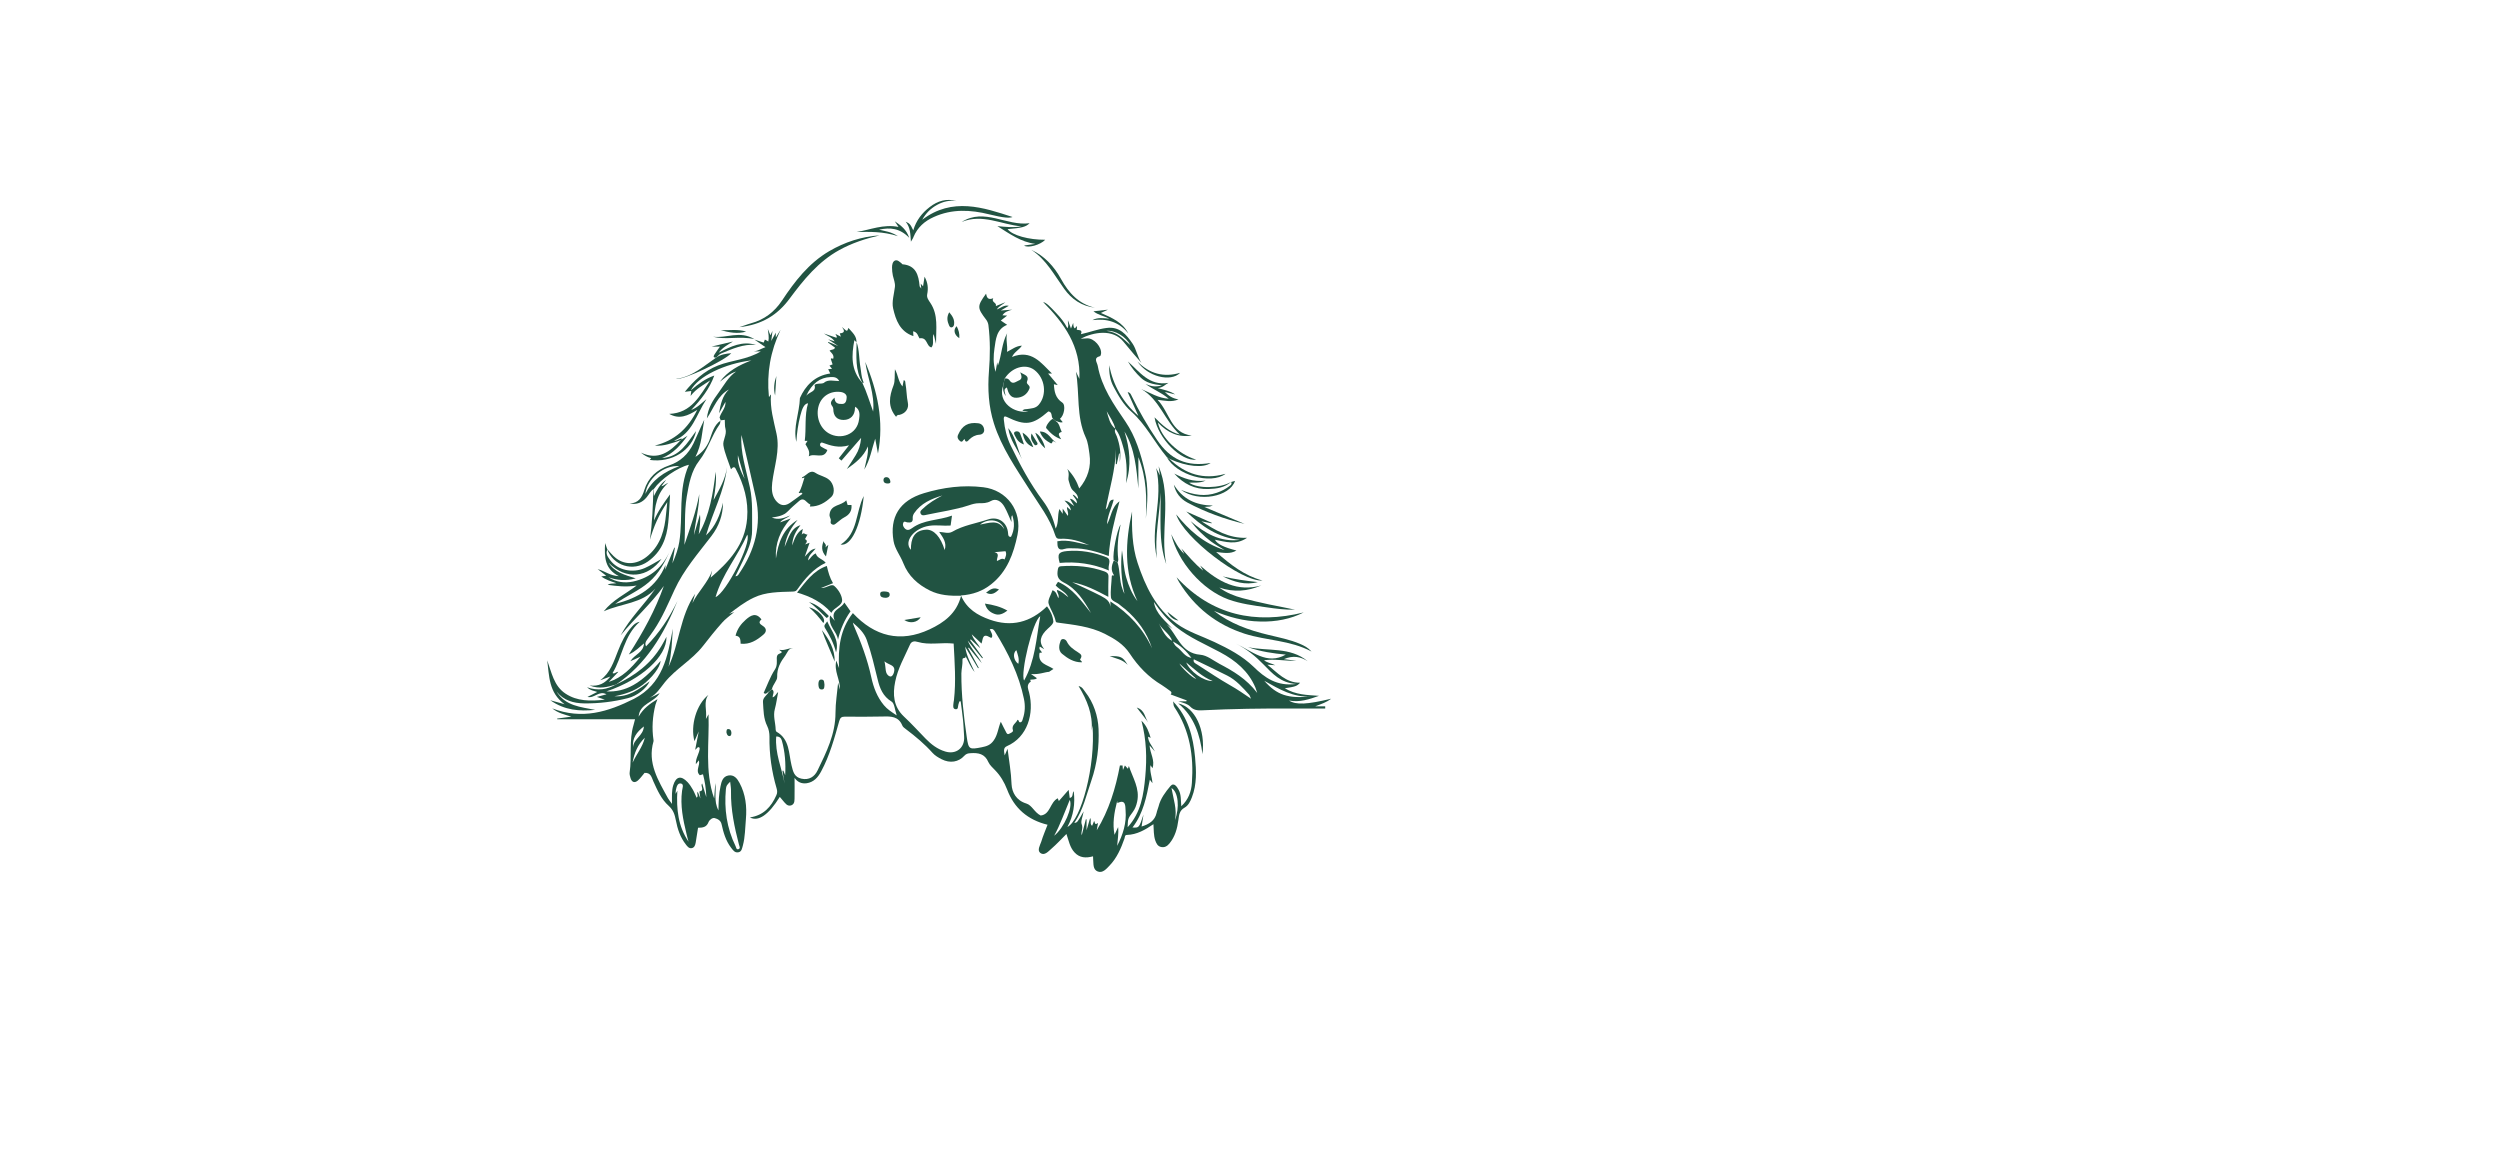 <?xml version="1.0" encoding="utf-8"?>
<!-- Generator: Adobe Illustrator 24.2.3, SVG Export Plug-In . SVG Version: 6.00 Build 0)  -->
<svg version="1.1" id="Layer_1" xmlns="http://www.w3.org/2000/svg" xmlns:xlink="http://www.w3.org/1999/xlink" x="0px" y="0px"
	 viewBox="0 0 595.3 841.9" style="enable-background:new 0 0 595.3 841.9; fill: #215342;" xml:space="preserve"
	 height="325" width="700" transform="translate(-225, -25)">
<g>
	<path d="M175.9,524.9c2.3,1.7,0.5,3.8,0.5,5.9c2.1-0.6,2.5-2.8,4-3.8c-0.8,4.1-1.3,8.3-2.4,12.3c-1.4,5.1,0.5,9.9,0.6,14.9
		c0,0.6,0.3,1.4,0.7,1.6c9.5,5.4,8.7,15.6,10.8,24.3c1.1,4.6,2,8.6,7.2,9.7c5.5,1.2,9.5-1.4,11.7-6c6.4-13.2,13-26.4,13-41.8
		c0-7.2,1.2-14.4,1.9-21.8c0.4,1.5,0.7,2.8,1.3,5c0.3-7.4-4.5-13.3-2.6-21c0.8,2.3,1.4,3.9,2,5.4c-0.8-14.3,0.6-27.9,10-39.9
		c15.8,16.9,34.4,21.7,55.6,11.8c10.5-4.9,19.7-11.6,22.9-24.4c-8.1,0.2-15.7-0.3-22.7-3.8c-8.6-4.3-15.5-10.4-19.2-19.8
		c-2.1-5.5-6.1-10.2-7.1-16.1c-2.9-17.1,4.1-29.3,22.1-34.7c13.9-4.2,28.4-6.1,43-4.3c17.1,2.1,28.4,17.1,24.8,34.6
		c-2.8,13.4-7.4,26.6-19.1,35.8c-6.3,5-13.4,7.5-21.9,8.1c4.2,9.8,12.1,14.4,20.8,17.5c15.7,5.6,29.6,2.1,41.6-9.6
		c2.5,3.2,4.2,6.9,4.6,10.8c0.2,1.7-2.2,3.8-3.9,5.3c-5.7,5.2-6.9,9.8-2.7,15c-1.5-0.9-2.3-1.4-3.2-1.9c-1,2.1,0.9,2.8,1.6,4.3
		c-0.8,0.1-1.5,0.2-1.8,0.2c-1.5,8,5.6,8.6,10.1,11.7c-0.8,0.5-1.5,1-3.2,2.1c-3,0.1-7.1,2.1-13.1,1.6c2.3,1.6,3.2,2.3,4.3,3
		c-1.5,1.4-3.4,0.6-5.1,1.3c1.6,1.2-0.2,1.6-0.6,2.2c-1.7,2.3-0.6,4.6,0,6.8c3.9,15.3-1.1,32.5-16.1,39c-3,1.3-1.9,4.1-1.6,6.7
		c0.8-1.8,1.5-3.5,2.1-4.8c1,8.3,2.6,16.9,2.9,25.8c0.3,5.8,3.4,11.7,10.7,13.9c4.1,1.2,5.9,6.5,10.4,8.7c7.1-0.7,6.7-9.6,12.4-12.5
		c0.2,0.5,0.4,1.1,0.8,2c2.4-2.7,4.7-5.3,7.1-8.1c0.3,2.2,0.6,3.9,0.8,5.9c2.9-0.7,1.5-3.5,2.9-4.9c1.1,9-0.1,17.6-4.6,25.9
		c9.9-4.8,20.6-44.5,18.2-73.6c-0.3,1.8-0.4,2.7-0.6,3.6c0.9-11.7-3.3-22-9.5-32.2c2.8,0.6,3.6,2.7,4.8,4.2
		c6.2,7.9,9.3,17.6,9.7,26.9c0.5,12.5-1,25.3-5.2,37.4c-3.6,10.4-5.9,21.3-12.4,30.8c2.2-0.3,2.2-0.3,6.8-8.4
		c-0.7,3.9-2.3,7.2-1.4,9.4c1.2,3-0.8,5.3,0,7.9c1-3.9,2-7.7,3-11.6c0.2,0,0.3,0,0.5,0.1c0,2.1,0,4.2,0,7.9c1.1-3.8,1.8-6.1,2.6-8.9
		c1.2,2-0.6,4.1,1.4,5.7c0.5-1.2,1-2.2,1.5-3.6c0.7,1.1,0.2,3.5,2.8,1.5c-0.4,2.3-0.6,3.8-0.9,5.3c8.8-14.4,13.7-30.4,16.8-47
		c0.6,0,1.3,0,1.9,0c0.1,0.8,0.1,1.5,0.3,3.3c0.9-2.2,1.2-2.7,1.4-3.3c0.7,0.8,1.4,1.5,2.2,2.4c0.2-0.7,0.4-1.3,0.7-2
		c2.8,8.6,8.1,16.3,6,25.9c-0.6,2.8-1.5,5.2-3.2,7.5c-3.6,4.8-3.5,4.9-3.7,11c9.7-10.6,11.6-23.7,12.8-36.9
		c1.2-13.2,0.9-26.3-2.8-40.4c4.1,4,5.3,8.1,6.7,12.5c-0.8-0.4-1.2-0.6-1.9-0.9c0.1,4,2.9,6.5,5,10.8c-1.7-1.9-2.6-2.9-3.9-4.4
		c0.4,5.9,4.1,10.8,2.1,16.5c-0.4-0.7-0.8-1.3-1.4-2.2c-0.8,4.5,1.1,8.4,1.4,13.1c-0.8-1.2-1.3-1.7-1.9-2.6
		c-2.4,12.4-4.7,24.5-12.6,34.7c4.8,0.3,4.8,0.3,8-9.4c-0.4,2.8-0.9,5.6-1.4,8.7c5.5-1.7,9.6-4.2,10.9-9.9c0.3-1.6,1-3.1,1.4-4.6
		c1.4-5.8,5-10.5,8.6-14.8c2.6-3.1,4.9,0.6,6.1,2.9c1.8,3.4,1.4,7.4,1.8,11.7c5.2-4.8,7.3-10.7,7.7-17c1.4-19.5-1.5-38.2-12.7-54.9
		c-0.9-1.4-0.5-2.6-1-4.2c11,11.5,14.6,25.6,16,40.5c0.9,9.8,1.4,19.6-2.3,29.1c-1.1,2.9-2.6,6-5.3,7.5c-3.8,2.1-4,5.4-4.5,9
		c-0.8,6.1-2.4,12-6.4,16.9c-1.6,2-3.7,3.3-6.3,2.6c-2.4-0.6-3.3-2.6-4.1-4.8c-1.2-3.7-1-7.5-1.3-11.7c-6,4.1-12,7.6-19.3,7.8
		c-1.5,0-1.4,1.6-1.7,2.6c-2.5,7.1-5.5,14.1-10.8,19.6c-2.3,2.4-5,5.7-8.6,4.3c-3.6-1.4-3-5.5-3.3-8.7c-0.1-0.7-0.1-1.4-0.1-2.3
		c-5.1,1.4-9.7,1.2-13.4-2.8c-3.4-3.6-4.2-8.5-5.9-13.4c-3.8,3.8-7.2,7.5-10.9,10.7c-2.2,1.9-5,5.3-8,3.1c-2.5-1.9-0.3-5.5,0.6-8.1
		c1.3-4.3,3.1-8.4,4.6-12.4c-14.4-3.5-24.2-12-29.3-25.5c-2.1-5.4-4.8-10-8.8-14.1c-1.7-1.8-3.8-3.6-4.8-5.8
		c-2.6-6.1-7.3-6.9-13-6.5c-1.8,0.1-3.1,0.4-4.4,1.8c-4.2,4.7-10.5,5.7-16.5,2.6c-2.4-1.2-4.9-2.7-6.6-4.6
		c-5.8-6.5-12.4-12-19.3-17.2c-1-0.8-2.3-1.6-2.7-2.8c-2.7-6.5-8.2-6.6-14-6.4c-9.2,0.2-18.5,0.2-27.7,0.1c-2.5,0-3.3,0.9-4,3.2
		c-3.5,12.5-6.9,25-13.1,36.5c-2.3,4.3-5.3,7.8-10.5,8.6c-3.7,0.5-6.6-0.8-8.8-3.9c0,4.5,0.1,8.9,0,13.2c-0.1,2.4,0.5,5.6-2.3,6.7
		c-3,1.1-4.6-1.7-6.3-3.6c-0.7-0.8-1.4-1.7-2.1-2.5c-8.1,13-15.5,18.2-21.7,14.9c9.9-1.5,15.5-7.7,19.2-16.1
		c0.8-1.7,0.7-3.2,0.2-4.9c-3.6-12.3-5.4-24.8-5.2-37.7c0-2.5-0.5-5.3-1.6-7.5c-2.8-5.6-2.7-11.5-3.1-17.5c-0.2-2.7,1.9-4.3,3.4-6.1
		C173.5,526.7,174.7,525.8,175.9,524.9z M307.7,491.8c-9.2-1-17.7,1.3-26.1-1.2c-2.2-0.7-4.5-0.6-5.6,2c-3.9,8.8-8.8,17.2-10.7,26.8
		c-1.9,9.3-1.3,18.1,6.3,25.3c5.5,5.1,10.5,10.7,15.8,16.1c4,4.1,8.5,7.6,14.2,9.3c7.8,2.4,14.2-2.6,13.7-10.7
		c-0.3-4.3-0.4-8.6-0.9-12.9c-0.4-4.3-1.1-8.5-1.6-12.8c-0.3,0-0.6,0-0.9,0c-0.3,0.8-0.6,1.6-0.8,2.5c-0.4,1.3,0.1,3.6-2.2,3.2
		c-1.9-0.4-1.5-2.4-1.4-3.8c0-0.9,0.3-1.8,0.4-2.7C309.5,519,308.4,505.4,307.7,491.8z M318.7,494.7c-0.2,0.1-0.3,0.3-0.5,0.4
		c2.6,4.8,5.1,9.5,7.7,14.3c-0.2,0.1-0.4,0.2-0.5,0.3c-2.9-4.8-5.8-9.6-9.4-15.7c1.2,7.6,4.5,12.9,6.9,18.4
		c-2.9-3.4-4.4-7.6-6.7-11.7c1,2.5-2.3,0.7-2.1,2.8c0.2,3.3-0.7,6.6-0.8,9.9c-0.1,15.5,1.7,30.9,3.9,46.2c1.3,9,1.8,9.2,10.9,7.4
		c3.4-0.7,6.3-1.5,8.7-5c2.9-4.1,3.1-8.7,5.1-13.5c1.4,2.8,2.5,5.1,3.7,7.3c0.4,0.9,1,2.1,2.2,1.5c1.2-0.6,3.3-1.4,2.9-2.6
		c-1.3-3.9,2.4-5.1,3.3-7.6c1.4,0.2,0.5,2,2.2,1.8c1.1-0.2,1.4-1.5,1.7-2.6c1.6-4.7,1.8-9.5,0.8-14.3c-3.6-17.6-11.5-33.5-20.9-48.7
		c-0.8-1.3-1.7-2.7-3.9-1.8c0.6,1.2,1.2,2.3,1.6,3.4c0.4,1.3,0.3,3.5-1.4,2.4c-5.8-3.5-5.1,1.6-6.2,4.5c-2.2-2-4.1-3.9-7.1-6.7
		c1.7,4.8,4.8,6.8,6.2,10.1c-2.3-2.1-4.5-4.3-6.8-6.4c-0.2,0.1-0.4,0.3-0.6,0.4c3.1,4.3,6.2,8.6,9.3,12.9c-0.2,0.1-0.3,0.2-0.5,0.4
		c-3.3-4-6.5-8-10.5-12.9c2.6,6.4,7,10.2,10.2,16.4C324.4,501.7,321.5,498.2,318.7,494.7z M349.6,403.6c-1.8-4-3.1-7.6-5-10.9
		c-2.1-3.9-6-6.6-9.9-4.3c-3,1.7-5.7,1.6-8.6,1.6c-2.6,0-5,0.7-7.3,1.5c-10,3.3-20.5,4.7-30.8,6.9c-1.4,0.3-3.5,1-4.3-1
		c-0.7-1.7,0.9-2.7,2-3.7c4.1-3.9,8.9-6.7,13.8-9.3c-8,2.4-15.5,5.6-20.5,12.9c-0.6,0.9-1.1,2.3-1,3.4c0.3,3.2-1.4,3.5-3.9,3.2
		c-1-0.1-2.2-1.2-2.9,0.2c-0.7,1.4-0.1,2.8,0.8,3.9c1.8,2.1,3.5,1.5,5.5,0.1c8.5-6.3,19.1-5.5,29-9.1c-0.4,2.9-0.7,5-1,7.2
		c-5.2,0.4-10.4-0.6-15.6,0.2c-10.7,1.6-18.8,11.3-13.2,17.4c-0.1-8.1,2.3-14.1,11-14.6c5.6-0.3,10.6,5.2,13.5,14.8
		c1.7-5.6-1.3-9.1-4-13.2c3.6,0.2,6.6,1.5,9.5-0.1c8-4.7,17.2-6,25.8-8.9c7.7-2.6,14.2,2.2,14.7,10.2c0.1,1.3,0.2,2.5,2.1,2.4
		c2.5-5,2.8-10.2,0.9-15.7C349,400.1,349.9,401.7,349.6,403.6z M234.6,476.6c0.4,1.3,0.4,1.7,0.6,2c5.3,12.3,10,24.7,12.8,37.8
		c1.6,7.3,4.2,14.2,9.1,20.1c2.4,2.9,5.5,4.9,9.3,7.4c-1.4-4.1-1.6-8.7-3.7-10c-6.3-3.8-8.6-9.7-10.1-16c-2.4-9.7-4.6-19.5-8-28.9
		C242.8,484.1,239.2,480.6,234.6,476.6z M426.3,638.5c4.2-8.1,6.9-16.6,6.1-25.8c-0.2-2.9,0.2-8.3-5.9-5.2c-0.1-0.5-0.2-1-0.2-1.5
		c-2.2,8.6-3.5,16.4-1.9,24.5c0.8-1.8,1.6-3.5,2.6-5.6C427.5,629.7,426.6,634.1,426.3,638.5z M358.8,518.6
		c8.1-14.5,8.8-30.4,11.7-46.6C365.1,475.1,355.9,513.6,358.8,518.6z M185.5,587.3c0.5-8.5-0.1-16.9-2.4-25.1
		c-0.5-1.8-1.7-3.1-4.1-3c-1,12,4,22.8,6.1,34.2c-0.5-3.1-1-6.2-1.6-9.3c0.2,0,0.5-0.1,0.7-0.1C184.6,585.1,185,586.2,185.5,587.3z
		 M391.9,605.2c-3.8,9-6.8,17.8-11.3,26C387.9,625.4,394.4,610.3,391.9,605.2z M257.5,504.7c1.3,4.8,0,9.3,3.9,10.9
		c2,0.8,3.3-3,3.3-4.7C264.7,507.2,260.8,507.4,257.5,504.7z M465.7,596.6c1.4,8.1,4.2,15.5,2.5,23.3
		C471.7,610.9,470.7,599.4,465.7,596.6z M339.1,431.9c1.9-0.6,3.4-2.5,5.5-1.1c0.9-2.1,1.7-3.9,0.7-6c-2.7,0.2-5.2,0.4-8,0.7
		C341.7,426.6,338.7,429.6,339.1,431.9z M326.8,405.5c6.6-1.1,13.1-4.1,17.6,3.3C342.2,402,333.3,400.3,326.8,405.5z M353.2,496.6
		c-2.9,2.1-2,7.6,1.4,9.9C355.5,502.9,354.2,499.9,353.2,496.6z"/>
	<path d="M109.7,344.3c-6.1,2-12,4.5-18.8,3.9c14.2-3.5,24-12.1,30.8-25.9c-6.8,4.3-13,7.1-20.3,2.9c16.3-0.6,22.2-13.4,29.7-24.3
		c-4.8,3.3-10.1,5.9-14.2,11.3c0.2-1.6,0.4-2.5,0.5-3.6c-2,0.2-3.9,0.5-4.7,0.6c6.3-7.7,13.8-15.1,24.1-19.1
		c10-3.9,21.1-4.2,31-10.2c-2.4,0-4.4,0-6.3,0c3.7,0.2,6.6-2.1,9.7-3.1c-2.1-1.4-4.3-3-8-5.5c3.3,1.1,5,1.6,6.7,2.2
		c0.3-0.8,0.6-1.4,0.9-2.2c0.8,0.5,1.6,0.8,2.5,1.4c0.6-3.1,0-6-0.4-9.1c0.6,1.4,1.2,2.9,1.9,4.6c0.4-0.9,0.8-1.6,1.5-3.2
		c-0.3,2.6-0.5,4.3-0.9,7.3c1.4-2.6,2.2-4,3.3-6c0,1.4,0,2.1,0,3.5c1.4-2.2,2.4-3.9,3.5-5.6c-7.4,15.4-10.2,31.5-8.5,48.5
		c0.9,0.2,0.6-1.2,1.5-1.5c-0.8,9.8,2,19,4,28.3c2.7,12.2-1.7,23.8-3.1,35.6c-0.5,4.5-0.4,8.9,2.4,12.7c2.8,3.7,6.3,4.8,10.4,2
		c3.1-2.1,6.1-4.4,9.1-6.6c-0.7-1.8-1.9,0-2.7-0.7c2.2-3.4,2.9-7.4,4.2-11.1c-0.6,0.2-1.1,0.3-1.9,0.5c0.2-0.4,0.2-0.8,0.4-0.8
		c3.1-1.2,5.4-5.8,9.5-3.1c3.1,2.1,7,2.5,10,5.1c3.2,2.7,4.7,9.3,1.4,12.4c-4.3,4.1-9.2,7-15.3,6.9c-0.7-0.5,1-1.2-0.3-1.7
		c-2.5-1.1-4-5.5-7.7-2.3c-2.8,2.4-5.6,4.8-8.2,7.5c-3,3.1-6.9,3.8-11.6,4.5c4.8,1.9,8.5,0.5,13.3-1.5c-2.8,2.3-5.5,2.5-7.3,5
		c2.6-1,4.7-1.7,7.7-2.8c-7.7,8.7-11.4,18.1-10.7,29c1.6-11.4,5.2-21.6,15.7-28c-4.5,5.5-8.3,11.3-9.4,19.6
		c3-6.7,4.3-13.5,11.5-15.8c-3,4.1-5.8,8.3-6,14.7c1.8-5.1,3.2-9.2,7.7-12c-0.3,1.6-0.5,2.7-0.8,4.2c1.5-2.2,2.5,0.2,4.2-0.1
		c-0.7,1.3-1.2,2.2-1.8,3.3c1.3,0.7,2.1,1.7,0,3.9c1.8-0.7,2.5-0.9,3.3-1.2c-1.1,3.2-2.2,6.3-3.5,10.1c2.6-2.6,4.1-5.4,7.9-5.9
		c-2.2,2.8-5.2,4.7-5.5,8.6c2-1.7,2.9-4,5.6-5.1c0.9,3.6,4.9,3.9,7.2,6.8c-9.1,4.3-15.2,11.7-20.8,19.6c-0.9,1.3-2.1,1.2-3.4,1.3
		c-9.5,0.3-19.3,0.2-28,4.4c-6.4,3-12.1,7.4-17.8,11.8c1-0.4,1.9-0.7,3.7-1.4c-3.4,2.9-6.5,5-8.9,7.8c-4.8,5.4-9.3,11-13.7,16.7
		c-8,10.3-19.8,16.6-27.8,26.5c-3.4,4.2-6,8.7-11,11.3c1.1-0.5,2.1-0.9,3.2-1.4c1.1-0.5,2.1-1.1,4.1-2.1
		c-4.3,7.1-14.5,7.4-15.3,17.1c3.3-5.8,8-9.3,13.7-12.7c-0.6,1.8-1.2,2.9-1.5,4.1c-2.1,8.4-2.7,17-1.4,25.6c0,0.3,0.1,0.6,0,0.9
		c-4.6,15.8,3.5,28.4,10.5,41.3c0.6,1.1,1.5,2.1,2.9,4.1c0-3.2-0.1-5.4,0-7.6c0.1-2,0.3-4,0.9-5.9c2-6.5,5.7-7.3,10.4-2.3
		c1.5,1.6,2.7,3.5,3.8,5.4c1.1,1.9,1.8,3.9,2.8,5.9c1.6-1.4-0.3-2.9,0.8-4.3c0.5,1.2,0.9,2.3,1.9,4.8c-0.4-2.7-0.6-4-0.7-5
		c4.2-0.8,0.3-4.1,2-5.8c0.9,3,1.7,5.8,3,9.9c-0.2-6.5-1.1-11.5-2.4-16.6c-0.8,0.2-1.6,0.5-2.3,0.7c-3.5-3.3,0.4-6.9-0.7-10.8
		c-0.8,1-1.3,1.7-2.2,2.8c-0.3-4.6,2.7-7.7,2.8-11.8c-1.4-1.6-2,0.6-3.3,1.4c0.8-4.1,1.6-8,2.6-13.4c-1.4,3.2-2.2,5-3.1,7.1
		c-3.1-11.4,1.4-26.6,10.1-33.6c-3.8,5.2-0.9,10.8-1.8,17.5c1-1.8,1.4-2.4,1.9-3.4c0.7,20.6-3,41,4.1,61.1c0.3-4,0.5-7.6,0.8-11.2
		c1,6.2-1.4,12.8,2.3,19.8c0.1-6.6,0.3-12.1,1.5-17.5c0.7-3.4,1.6-7,5.6-7.8c4.2-0.8,6.5,2.2,8.2,5.4c4.4,8.2,5.4,17.1,4.6,26.3
		c-0.6,6.4-0.5,12.8-2.2,19.1c-0.6,2-0.8,4.5-3.3,4.9c-2.6,0.5-3.9-1.6-5.3-3.4c-3.8-5-5.5-10.9-6.8-16.8c-0.6-3-2.9-4-5-4.6
		c-1.6-0.5-3.9,1.3-4.5,2.9c-1.4,3.7-4.2,4.1-7.6,4.1c-0.6,3.6-1.1,7.2-1.7,10.7c-0.3,1.8-0.9,3.8-3,4.1c-1.9,0.3-3.1-1.3-4.1-2.6
		c-4.1-5.2-6.1-11.3-7.3-17.6c-0.8-4.1-1.8-7.4-5.2-10.5c-5.3-4.7-8.2-11.3-11.1-17.7c-1.3-2.9-1.8-6.5-6.4-6.2
		c-1.4,1.6-2.9,3.8-4.8,5.5c-2.4,2.1-4.5,1.3-5.4-1.8c-0.4-1.3-0.8-2.8-0.6-4.1c1.7-11.4-0.6-23.1,2.8-34.3c0.4-1.3,0.7-2.7,1.1-4.2
		c-19,0-37.7,0-56.4,0c0-0.2-0.1-0.3-0.1-0.5c3.1-0.4,6.1-0.8,10.3-1.4c-5.2-1.6-9.5-2.5-13.9-6c21.8,8.4,40.5,2.5,59.3-6.9
		C96.8,521,100.3,501.2,104,481c-0.6,9.3-0.9,18.5-3.1,27.6c7.9-17.1,8.3-36.8,19.3-52.9c-0.7,2.3-1.3,4.5-2,6.8
		c4.1-8.4,11.3-14.9,14.4-23.8c-0.4,1.8-0.8,3.6-1.2,5.3c13.5-11.5,25-24.1,26.5-42.9c1.1-13-2.4-24.8-8.3-36.1
		c-0.9-1.8-2.1-1.2-3.4,0.4c-2-6-4.5-11.5-5.5-17.2c-0.7-3.9,2.7-7.8,1.5-12.2c-0.6-2-0.3-4.2-0.5-6.5c-1.2,0.1-2.1,0.2-3.1,0.4
		c0,0,0.2,0.1,0.2,0.1c-0.3-0.7-0.6-1.5-0.9-2.2c0,0,0,0.1,0,0.1c1-3.9,4.6-6.8,4.3-11.4c-1.6,2.8-3.1,5.6-4.7,8.3
		c1.1-6.3,2.3-12.6,7.2-17.3c-8.2,4.4-10.8,13.2-16,21c0.8-7.8,4.6-13.4,8.5-18.7c3.9-5.3,7-11.4,12.7-15.3
		c-4.7,1.4-8.1,4.7-11.8,7.4c5.7-7.7,13.8-12,22.9-15.5c-19.1,2.3-38.8,11.6-44,21.8c5.6-4.8,10.5-8.5,17.1-10.8
		c-3.6,9.9-9.6,17.4-16.8,25c4.4-1.7,7-4.5,11.1-7.9c-7.6,11.6-10.1,24.8-23.5,30.1c2.7,0.5,4.2-2.3,6.5-1.1
		C110.7,343.6,110.2,343.9,109.7,344.3z M153.8,340.5c-1,12.3,3.4,25.1,6.1,38c2.2,10.3,1.5,20.7,1.6,31.1
		c0.1,7.8-3.3,15.2-6.7,22.3c-1.8,3.6-3.5,7.3-5.4,11.1c1.8-0.1,2.2-1.2,2.8-2.1c11.4-16.8,16.3-35,12-55.1
		C160.8,370.3,157.1,354.8,153.8,340.5z M135,458.1c7.5-2.9,26.3-39.2,23-45.3C151,428.5,139.8,441.5,135,458.1z M145.6,592
		c-2.4,2.5-2.8,2.7-3.1,5.4c-1.3,14.4,0.6,28.2,7,41.3c0.5,1,0.5,2.8,2.2,2.2c1.5-0.6,0.6-2.1,0.3-3.2c-3.3-12.7-6-25.4-5.8-38.6
		C146.3,597,145.9,594.9,145.6,592z M115.4,635.5c-0.5-1.9-1.1-3.8-1.5-5.8c-2.5-10.2-4.6-20.5-3.2-31.1c0.2-1.8,1.6-4.8-0.8-5.3
		c-2.7-0.5-3.2,2.7-3.7,4.9c-0.2,0.7-0.1,1.5-0.2,2.6c0.5-0.9,0.8-1.4,1.3-2.3C106.5,612,107.9,624.4,115.4,635.5z M83.7,560.1
		c-5.2,5-7.7,11.2-8.9,18.1C77.6,572.1,82.1,566.8,83.7,560.1z M75.2,567.1c0.1-6.1,7.5-8.4,7.8-15.2
		C77.8,556,74.4,560.4,75.2,567.1z M151.2,355.2c-0.4,6.2,2.1,11.7,4.9,17.1C154.4,366.5,152.8,360.9,151.2,355.2z"/>
	<path d="M426.6,433c1.9,6.2,1.2,13,3.5,19.1c0.4,1.2,0.8,2.4,1.5,3.6c-2.2-10.3-3-20.6-1.8-31.6c1.1,6.9,1.2,13.4,3,19.6
		c1.8,6.2,4.2,12.1,8.2,17.3c-9.9-21.2-8.8-43-3.9-65c-0.2,12.6,0,25.1,4,37.2c5.6,17.2,13.4,33.2,28.3,44.1c8.2,6,18.2,9,27.5,13.4
		c10.2,4.8,20.1,10,28.3,17.9c8.1,7.9,16.9,14.4,31,12.5c-11.5-0.8-17.4-7.7-23.6-14c-5.9-6.1-12.4-11.4-20.2-15.3
		c11.8,5.5,22.5,15.8,36.2,8c-8.7-0.8-18.2-2.1-27.4-5.4c14.5,3.1,30.5-0.4,43.3,10.2c-5.2-3.3-10.6-4.4-17.3-1.5
		c3.6,0.5,6.4,0.8,9.2,1.2c-7.9,0.2-15.7-1.5-23.6-0.4c2.4,1.8,5.4,2.3,8.2,3.6c-1.8-0.1-3.6-0.2-5.8-0.4
		c7.4,5.8,13.4,13.2,23.8,13.1c-2.3,2.5-3.7,2.9-11.1,4c7.8,4.8,16.3,4.9,24.8,5.5c-7,2.5-14,4.9-21.8,3.4c5.2,3.3,13,2.9,30.6-1.3
		c-3.3,2.6-6.9,3.7-11.5,5.5c3.2,0,5.2,0,7.2,0c0,0.5,0,1.1,0,1.6c-8,0-15.9,0-23.9,0c-21.8-0.1-43.6,0.2-65.3,1.3
		c-3.3,0.2-6.2-0.1-8.7-2.7c-2-2-4.8-2.7-8.6-3.8c2.7,0,4.2,0,5.8,0c0.1-0.2,0.1-0.5,0.2-0.7c-3.8-1.4-7.6-2.8-11.6-4.3
		c0.9-1,0.7-1.8-0.3-2.5c-2-1.4-4-3-6.1-4.3c-9.6-5.7-17.2-13.6-23.3-22.9c-4.5-6.8-11-10.7-18.1-14.3c-10.8-5.4-22.4-6.5-34-8.1
		c-0.7-0.1-1.4-0.1-1.6-1c-0.9-4.6-3.7-8.4-5.1-12.7c-0.9-2.6,1.7-6.4,2.8-9.8c2.9,1,3.2,3.7,4.2,5.8c1-2.3-1-3.9-1-6
		c3.4,0.9,5.7,3.3,8.3,5.3c-2-4-6.4-5.4-9.2-8.6c0.5-0.8,1-1.6,1.7-2.6c10.7,4.7,17,14,23.9,22.6c-5-8.8-10.4-17.5-19.7-22.1
		c-4.9-2.5-5-5.4-4.3-9.6c0.3-1.4,0.7-2.1,2.2-2.2c10.8-0.8,21.4,0.1,31.7,3.8c1.9,0.7,2.9,1.7,2.8,3.9c-0.2,4.7-0.1,9.3-0.1,14.5
		c-8.7-4.6-16.9-8.9-26.2-10.6c7,3.3,14,6.4,20.8,9.9c4,2.1,7.2,4.2,6.9,9.3c0-1.5,0-3.1,0-5.3c13.5,8.8,23.7,19.7,30.2,34
		c-3.7-11.4-10.5-20.8-19.6-28.5c-1.2-1-2.6-1.9-3.8-3c-2.1-2-6.1-2.6-6.4-5.4c-0.5-5,0.4-10.2,0.6-15.3c0.1-1.4,1.5-0.1,1.6-0.8
		c-2.5-3.6-1.7-7.1-0.2-10.6C424.7,431.8,425.7,432.4,426.6,433z M480.8,503.3c-0.2-0.3-0.4-0.7-0.5-1c-3.8-5-8.2-9.4-14-12.2
		c-1.8-5.5-7.3-8.1-9.8-13c2.6,4.9,4.6,10.2,10,12.9c0.9,1.4,1.6,3.2,2.9,4.1c3.8,2.6,5.8,7.5,11,8.1
		C480.5,502.6,480.6,502.9,480.8,503.3c0.4,0,0.7,0,1.1-0.1c-0.7,2.2,1,2.9,2.3,3.7c8.1,5.2,16,10.6,24.3,15.3
		c4.8,2.7,9.3,5.8,14.9,9.6c-0.8-1.7-0.9-2.3-1.2-2.7c-4.8-5.3-9.5-10.8-16.1-14.1c-8-4-16.1-7.9-24.2-11.8
		C481.5,503.3,481.1,503.3,480.8,503.3z M527.9,527.6c-0.7-2.2-1-3-1.3-3.8c-5-12-14.4-19.7-25.6-25.7c-10.8-5.8-22.3-10.6-32-18.4
		c-6.3-5.1-11.4-11.2-16.1-18.1c1.5,8.9,8.4,13.6,13.6,19.6c-1.4-1.1-2.8-2.3-4.3-3.4c7.7,7.8,10.3,21,24.4,22.1
		c4.9,0.4,9.4,4.2,13.9,6.6C510.5,511.8,520,517.3,527.9,527.6z M566.9,530.1c-12.6,1-22.8-5.1-33.9-11.3
		C542.1,529.2,550.5,531.9,566.9,530.1z M483.6,517.3c-4.3-3.9-8.7-7.9-12.1-11C472.1,508.4,481.3,517.4,483.6,517.3z M476.4,505.5
		c2.5,6.4,12.5,13.7,19.2,13.5C487.7,515.8,482.8,510.7,476.4,505.5z"/>
	<path d="M379.8,328.8c-1.7-1.4-0.1-4.9-3.4-5.4c-11.4,9.9-16.6,10.6-30.2,4c-2.4-1.1-2.2,0.8-2.1,2.1c0.6,6.4,2.1,12.7,4.9,18.5
		c6.8,14,14.1,27.8,23.5,40.3c4.5,6,7.3,12.4,9.2,20.1c2.4-4.5,1.1-9.1,2.7-14.2c1,1.4,1.6,2.3,2.4,3.5c0-1.2,0-2.1,0-3.8
		c1.5,2.2,2.5,3.6,3.7,5.3c0.8-2.1-0.7-4-0.6-6.5c1.1,0.9,1.8,1.6,2.9,2.5c-0.5-3.1-2.6-4.8-4.7-7.1c3,0.3,4.3,2.2,7.1,4
		c-1.4-2.3-2.2-3.7-3.2-5.3c2.5,0.1,3.4,2.2,5.1,3.3c0.2-2.8-2.1-4.1-3.1-6.3c1.9,0.3,2.5,2.1,4,3.1c-0.1-3.1-2.1-4.5-3.8-6.2
		c-1.9-1.9-2.2-4.4-3-6.8c-0.9-2.5,1-4.9-1.1-8.8c4.7,4.9,6.9,9.2,8.7,14.2c6.2-7.5,8.8-15.7,7.4-25c-0.6-4.1-1-8.4-2.7-12
		c-7-15.2-4.3-31.8-7.1-47.7c0.8,1.6,1.6,3.3,2.5,5.2c1.1-23.7-11.2-40.5-26.3-55.7c2.3,0.4,5,3.2,9.5,8c3.1,3.3,5.9,6.6,8.1,11
		c1.3-2.1,0.1-3.7,0.4-5.8c0.8,2.1,1.4,3.8,2.2,6c0.6-1.6,1-2.7,1.6-4.1c0.3,1.6-0.1,3,1.2,4c0.4-0.5,0.9-1.1,1.6-1.8
		c-0.1,1-0.1,1.8-0.2,2.8c1.7,0.4,4.4-0.2,3,3.2c6.4-1.4,12.2-3.7,18.5-4.5c9.6-1.3,14.5,4.8,19,11.4c2.8,4.2,3.5,9.6,6.4,13.9
		c-1.8-2.1-3.7-4.2-5.5-6.3c-2.5-3-5-6-7.5-9c-7.6-9.5-21.8-7.1-31.1-2.2c2.2-0.1,3.5-0.2,4.8-0.3c4.9-0.2,10.7,6.4,10,11.3
		c-0.1,0.6-0.4,1.5-0.7,1.6c-5.1,1.3-2.2,4.4-1.7,7c2.8,15.5,11.5,27.9,20.1,40.5c7.4,10.9,11.2,23.4,14.1,36.2
		c2.7,11.4,1.9,22.8,0.7,34.3c0.7-14.9,0.6-29.7-5.4-44.7c0,7.9,0,14.9,0,22.7c-1.5-14.7-2.5-28.8-10.1-41.3
		c3.9,12.4,5.2,24.9,1.1,37.5c1-9.1,0.5-18.1-2.2-26.9c-1.3-4.4-2.5-8.9-5.5-12.5c-1.1-4.8-4-8.6-6.3-12.8c1.4,4.6,2.2,9.5,6.3,12.7
		c-1,2,0.3,3.7,1,5.4c2.2,6.1,3.3,12.4,2.2,18.9c0-2.1,0-4.2,0-6.3c-0.2,0-0.4,0-0.5-0.1c-0.6,2.6-1.2,5.2-1.7,7.8
		c-0.2,0-0.5,0-0.7-0.1c0-3.6,0-7.2,0-10.7c-0.1,14.7-4.7,28.7-7.3,43.6c3-2.2,1.3-7.1,5.8-7.1c-1.5,6-4.5,11.4-4.9,17.9
		c3.2-5.3,3-12.3,9.1-16.7c-3.6,13.5-7,26.3-7.8,39.7c-8.6-3.1-16.9-5.7-25.9-5.6c-2,0-4.1-0.2-6,0.4c-5.1,1.7-5.4-1.4-5.4-5.5
		c8-1.5,15.4,1.4,23.1,2.8c-6.7-2.9-13.6-5-21-4.6c-2,0.1-2.9-0.4-3.6-2.5c-3.9-12.5-12-22.6-18.8-33.4
		c-9.7-15.3-20.2-30.3-25.7-47.8c-3.9-12.3-4.6-24.9-3.6-37.8c0.9-11.2,1-22.4-0.4-33.6c-0.2-1.3-0.8-2.8-1.6-3.8
		c-6.6-8.7-6.7-9.7-0.1-18.9c0.5,2.7,1.4,4.9,5.2,3.3c-1.6,3.2,2.8,3,1.9,5.7c2.6-1,4.8-1.9,6.9-2.8c-1.9,1.8-4.5,2.6-6.2,5.3
		c3-1.2,5.3-3.5,8.7-2.7c-1.5,0.9-2.9,1.7-5.8,3.4c3.5-0.2,5.3-0.4,8.3-0.6c-3.3,0.9-5.6,1.7-7.1,4.1c1.2,0.1,2.1,0.1,3.4,0.2
		c-1.6,1.2-2.9,2.3-4.6,3.6c1.8,1.2,3,2.1,4.6,3.1c-7.9,3.2-8.2,10.6-9.2,17.2c-0.7,5.1-1.1,10.3,0.8,16.9c0.6-3.1,0.8-4.7,1.2-6.9
		c0.2,1,0.3,1.5,0.5,2.4c2.8-7.9,2.8-16.3,6.7-23.5c-1.2,4.4,0.5,8.7-0.1,13.5c3.7-1.8,6.5-4.3,10.8-4.5c-2.1,3.2-5.4,4.4-7.2,8.2
		c14.1-5.7,21.1,4.3,29,12c-0.7,0-1.6,0-2.8,0c2.4,2.9,4.5,5.4,7,8.4c-1.3-0.3-2.1-0.4-2.8-0.6c0.3,5.3,1.1,10,6.1,13.3
		c2.7,1.8,1.3,9.6-1.7,11.7c0.6,0.7,1.2,1.5,2,2.5c-2.3,0.7-3.8-0.8-5.6-1.1C381,329.8,380.4,329.3,379.8,328.8z M343.7,304.4
		c-4.7,12.5,8.6,21.1,18.2,18.9c-1.8-0.1-3-0.2-4.3-0.3c0.9-1.5,2.2-1.1,3.4-1.3c3-0.5,6.1-0.4,8.4-3.1c6.2-7.2,4.7-19.3-3.2-25.3
		c-6.4-4.8-16.4-1.9-21.5,6.3C344.3,301.2,344,302.8,343.7,304.4z M435.8,275.3c-2.9-6-11.1-11-17.3-10.3c4,0.4,7,1.8,9.7,3.7
		C430.8,270.6,433.1,272.9,435.8,275.3z"/>
	<path d="M138.8,329.9c0,0-0.2-0.1-0.2-0.1c-0.2,1-0.1,2.1-0.6,2.9c-5.9,8.3-8.5,18.3-14.8,26.4c-5.9,7.5-7.5,17-9.1,26.2
		c-1.9,11.5-0.9,23.2-1.7,34.9c4.1-12.1,8.5-24.1,10.8-36.8c-0.1,10-2.8,19.7-3.9,29.7c1.5-5,2.9-10,4.4-14.9
		c0.6,4.9-0.3,9.6-0.9,14.3c7.9-14,10.4-29.6,12.3-45.3c0.7,6.5-0.3,12.9-1.5,20.5c4.5-8.3,8.6-15.4,9.7-23.8
		c-1.8,17.3-10.4,32.6-15.2,49.4c7-6.6,10.2-14.9,12.3-23.7c0,9-3,17.2-8.4,24.2c-9.6,12.6-20.1,24.5-26.8,39.1
		c-4.6,10-8.9,20.2-15.1,29.4c-1.6,2.3-3.2,4.6-4.9,6.9c-0.9,1.3-1.6,2.6-0.6,4.6c9.6-9.7,16.9-20.8,22.8-32.9
		c-9.8,24-22.6,45.8-44.7,60.7l0.1-0.1c-6,1.7-11.9,3.6-19.2,0.7c6.8,0.8,11.2-1.6,15.1-6.5c-2.8,1-5.1,1.9-7.4,2.7
		c7.4-5.3,9.9-13.6,13-21.4c2.5-6.3,5.3-12.3,10-17.4c1.3-1.4,2.6-3,5.7-3.6c-11.7,10.3-12.5,25.4-19.7,37.2c1.6,0.9,2.5-1,4.2-0.9
		c-2.4,2.6-4.6,4.9-6.9,7.3c9.7-3.1,16.2-9.9,23-18.3c-2.8,1.2-4.5,2-7.4,3.3c3.2-5.1,9.6-6.3,9.9-12.9c-3.6,2.8-6.3,6-11,8
		c10.4-16.2,19.2-32.2,25.4-49.7c-9.3,13-21.2,23.5-31.3,35.8c6.7-12.5,17.2-22.3,25.2-33.9c-9.8,11-24.4,10.6-37.5,16.5
		c6.7-8.4,15.5-12.3,23.9-18.7c-7.8,1.3-14.4,0.4-21-0.5c1.7-1.3,3.7-0.7,6.3-1.2c-4.1-1.4-7.7-2.4-11-4.9c1.2-0.2,2.1-0.3,3.6-0.5
		c-2.4-1.8-4.3-3.3-6.2-4.8c5.1,1.3,8.8,4.8,15.4,5.1c-10.3-5.2-10.6-13.6-10-24c0.9,2.5,1.2,3.6,1.6,4.6c0,0,0.1,0,0.1,0
		c-1.7,3.2,0.4,5.6,2,7.8c5.3,7.2,16,9.7,25.1,5.7c4.1-1.8,8-4.3,12.1-6.6c-9.6,13.4-25.6,15.8-38.4,2.7c4.3,7,11.7,8.9,19.7,11.4
		c-7.2,2-13.5,1.4-19.8-0.8c5.6,3.6,11.8,4.4,17.9,3.1c12.8-2.8,21.7-10.6,26.9-22.7c-3.8,8.7-8.2,16.9-15.5,23.2
		c-7.2,6.2-16.1,9.8-24.4,15.7c16.8-4.2,29.9-12,36.5-28.2c0,0.5-0.1,1-0.2,3.4c2.6-6.4,4.6-11.2,6.6-16c0.1,0,0.3,0.1,0.4,0.1
		c-0.5,3.2-1,6.4-1.8,11.3c2.7-6.1,4.2-10.7,5-15.5c2.9-18.5-1.1-37.8,7-56c-8.2,1.9-20.5,10.5-25.4,17.5l-0.1,0
		c-2.4,1.5-3.5,4.1-5.2,6.1c-3.2,3.9-7.2,5.5-12.3,4.5c6.4-0.2,9-4.4,10.6-9.7c2.8-9.1,9.2-14.9,18-17.9c8.3-2.8,14-8.3,17.7-16
		c2.7-5.6,5-11.4,7.8-17.1c-1.6,8.7-1.7,17.8-6.4,26.9c5.2-3.3,8-7,10-11.6C132.5,339.2,133.7,333.4,138.8,329.9z M108.8,363.1
		c-11.5-1-23.6,9.4-24.7,20.2C88.9,373.2,97.4,367.3,108.8,363.1z"/>
	<path d="M241.5,302.7c3.2,6.7,5.2,13.8,7.8,20.8c1.3-12.7-4.1-24.3-5.7-36c8.7,20.9,13.8,42.8,9.2,66.5c-0.6-3.4-1.2-6.4-2-10.8
		c-2.6,7.9-3.6,15-7.9,22.4c1.3-6.4,3.1-11.2,2.6-16.8c-3.1,7.5-9.1,12-15.3,16.4c2.2-3.4,4.5-6.7,6.5-10.1
		c2.1-3.4,3.4-7.2,3.9-12.5c-5.3,6.1-9.8,11.3-14.3,16.5c-0.6-0.6-1.3-1.2-1.9-1.7c2.2-2.8,4.4-5.5,7.4-9.4
		c-7.6,2.2-13.4,0.2-19.2-1.9c-0.7-0.3-1.4,0-1.7,0.8c-0.3,0.9,0,1.7,0.7,2.1c1.4,0.9,2.9,1.6,4.5,2.4c-2.5,7.2-9.1,1.9-13.5,4.6
		c1.1-3.6-0.7-5.8-2.4-8.8c0.2-0.3,0.8-1.2,1.5-2.4c-0.8,0-1.3,0-2,0c1.2-9.1-0.3-18.5,2.4-27.3c-2.9,0.3-4.4,4.1-5.6,8.9
		c-1.6,6.3-2.5,12.6-2.9,19.1c-2.5-10.5,2.2-20.6,2.6-31.8c3.9-8.8,10.7-16.2,22-17.8c-0.6-1.2-1-2-1.5-3.1c1-0.1,1.7-0.2,2.8-0.3
		c-0.6-0.8-1.2-1.4-1.9-2.3c0.8-0.3,1.5-0.6,2.3-0.9c-0.4-1.3-0.8-2.6-1.3-3.9c0.4-1.1,1.2,0.1,1.8-0.3c0.7-2.6-1.2-4-2.7-5.7
		c1.2-1.1,3-0.3,4-2.2c-1.6-1.2-3.3-2.5-5.1-3.7c0.1-0.2,0.1-0.3,0.2-0.5c1.9,0.8,3.7,1.5,7.2,3c-3.2-2.1-4.9-3.2-7.3-4.9
		c2,0.6,3,1,4.7,1.5c-2.2-3.2-5.4-3.9-7.8-5.7c3.1,1,6.1,2.1,9.1,3.1c0.7-1.2-0.5-1.7-0.7-2.8c1.3,0.7,2.4,1.2,3.9,2
		c-0.3-0.9-0.5-1.5-0.8-2.4c4-0.3,3.4-2.2,1.6-4.6c1.1,0.9,2.1,1.9,3,2.6c1.8,0.3,0.8-1.5,1.8-1.8c2.6,3.1,6,5.7,5.7,10.4l0.1,0
		c-0.6-0.7-1.3-1.4-1.6-1.7C233.6,282.6,233,293.6,241.5,302.7L241.5,302.7z M236.3,320c-0.1,0.5-0.2,0.8-0.2,1
		c0,5.2-3.2,8.6-8.3,8.6c-4.8,0-7.4-2.9-7.4-8c0-0.6-0.3-1.4-0.7-1.9c-2.1-2.6-0.6-4.2,1.6-6.3c0.1,4.4,2.9,4.7,5.7,4.6
		c2.8-0.1,3-3.2,3.1-4.7c0.2-2.2-1.9-3.7-4.5-4c-7.4-0.9-13.7,3.1-15.8,10c-2.2,7.4,0.6,16.1,7.3,20c8.6,5,20.7,1,22-10.2
		C239.5,326.3,240.1,322.3,236.3,320z M224.7,301.4c-1.5-2.9-3.9-3-6.3-2.9c-7.6,0.3-13.4,4.5-17.6,13.5c2.6-3,7.4-2.8,6-7.8
		c2-1.5,4.5-0.5,6.6-1.4C216.6,299.9,220.7,301.4,224.7,301.4z"/>
	<path d="M284.2,234.3c-0.2-1.6-0.3-2.5-0.4-3.6c0.5,0.6,0.9,1,1.7,2c0.4-2.5,0.7-4.5,1.1-7c2.4,4.3,2.8,8.4,1.9,12.8
		c-0.5,2.5,1.2,4.5,2.3,6.2c5.9,8.8,4.1,18.5,4.1,29.7c-0.8-3.4-1.3-5.2-1.7-7.1c-1.4,3.2,0.7,7-1.6,9.7c-3.9-0.8-2.7-7.6-8.7-6.6
		c-1-1.4-1.3-4.5-4.6-5.1c0.1,1.2,0.1,2.3,0.2,3.5c-9.8-3.3-12.8-11.7-14.7-20.1c-1.1-4.9,0.7-10.4,1.3-15.6
		c0.3-2.9-0.9-5.5-1.5-8.2c-0.4-1.9-0.6-4-0.6-5.9c0-1.9,0.4-4.2,2.1-5c1.8-0.8,3.4,0.9,4.9,2.1c0.2,0.2,0.4,0.6,0.6,0.6
		c9.8,0.8,11.7,7.9,12.4,15.8C283,232.9,283.5,233.2,284.2,234.3z"/>
	<path d="M62.7,521.5c13.8-6.3,25.5-15.1,33.3-28.4c1.2-2,2.2-4,3.4-6.2c0.3,14.3-18.2,31.1-43.6,39.6c13.9,0.7,25.2-5.6,39.4-22.2
		c-0.5,4.9-6.2,12.2-13,17.4c-6.1,4.6-13.1,6.9-20.5,8.3c10.2,0.7,17.6-5,25.5-10.8c-2.3,5.1-9,10.5-15.8,12.2
		c-10.3,2.6-20.9,3.9-31.6,3.8c-7.8-0.1-15.1-2.1-20.2-8.7c6.4,10.6,17.6,11.3,28.1,13.4c-11.3,1.1-22.1,0.4-32.6-7
		c3.7,1.1,6.5,1.8,10.4,2.9c-11.6-8.4-11.1-20.5-12.6-31.8c3.2,8.8,4.8,18.6,13.4,24.2c8.3,5.4,17.6,5.5,28.4,4.3
		c-2.6-0.9-3.8-1.3-5.8-2c2.6-0.7,4.6-1.2,7-1.9c-5.5-3-8.8,3.2-13.8,1.9c2.4-1.2,4.6-2.3,7.1-3.6c-2.4-0.9-4.8-0.9-7.4-3.4
		C49.8,526.3,56.4,525.1,62.7,521.5C62.8,521.4,62.7,521.5,62.7,521.5z"/>
	<path d="M496.5,468.1c11.7,9.2,25.3,14,39.5,17.4c7.8,1.9,15.7,3.4,23.1,6.6c2.8,1.2,5.6,2.6,8.2,5.5c-15.5-8.3-32.6-7.9-48.4-12.9
		c-20.5-6.6-36.4-19.1-47.7-37.5c-0.7-1.1-1.2-2.3-1.8-3.5c-0.1-0.2-0.1-0.5,0,0c25.6,27.8,57.3,34.2,92.2,25.5
		c-9.1,4.7-20.2,7-31.8,6.6C518.3,475.6,507.2,472.6,496.5,468.1z"/>
	<path d="M465.5,412.5c2.6,5.1,5.1,10.3,9.5,14.3c-0.7-1.3-1.4-2.7-2.1-4c4.9,5.3,9.4,11,15.8,16.1c-0.7-1.2-1-1.7-2.2-3.7
		c13.6,12.1,27.2,19.3,44.4,14.4c-10,4.4-20.1,5.1-30.5,1.6c5.1,3.8,11,6.1,17,7.7c6.3,1.7,12.6,3.1,19,4.5
		c6.2,1.3,12.5,2.4,18.8,3.8c-6.9,0.2-13.8-0.7-20.6-1.7c-9.3-1.3-18.7-2.5-27.6-5.7C488.1,452.9,470.3,432.7,465.5,412.5z"/>
	<path d="M215.7,435.5c1.1,4.7,2.2,8.7,4.5,12.5c-2.7,1.1-5.2,2.1-8.7,3.5c4.1,0.2,7.5-3.4,9.6-1.5c2.8,2.4,5.4,6.5,5.7,10
		c0.3,4.5-5.8,5.4-7.8,9.5c-6.8-7.8-15.2-11.9-24.9-14.7C200.4,447.1,205.7,439,215.7,435.5z"/>
	<path d="M512.8,424.3c-4.4,2.7-9.1,1.7-14.7,1.1c10.4,9.2,20.4,17.1,33.7,20.7c-15.5,1-57.5-31.3-62.7-48
		c9.3,11.3,19.5,20.9,35.1,25.9c-4.2-2.6-7.2-4.3-9.9-6.3c-2.7-2-5.3-4.3-7.7-6.7c-2.5-2.4-4.8-5.1-7-8
		c10.3,8.8,21.5,15.4,35.7,13.6c-15.7-1.5-27.9-9.9-38.9-20.6c6.2,2.7,12.3,5.5,18.5,8.2c0,0.1-0.1,0.3-0.1,0.4
		c-2.5-0.5-4.9-1-7.4-1.5c9.9,6.3,19.7,12.5,33.1,12c-8.1,5.6-15.7,2.8-23.3,1.4C499,419.7,503.8,422,512.8,424.3z"/>
	<path d="M254,195.7c-10.2,2.4-20.1,5.6-29.3,10.7c-15.2,8.4-25.8,21.5-35.9,35.1c-8.8,12-20.3,19.1-36.5,20.8
		c2.4-0.8,3.6-1.2,4.7-1.6c1.2-0.4,2.5-0.9,3.7-1.2c9.6-2.6,17-8.2,22.5-16.5c9.3-14,19.4-27.1,34.2-35.8
		C228.7,200.6,240.9,196.6,254,195.7z"/>
	<path d="M89.9,379.2c0,0,0.1,0,0.1,0c0.1,1.6,0.2,3.3,0.3,5.6c2.3-4.5,4.2-8.5,8.9-11.8c-1.6,2.2-2.6,3.5-3.5,4.7
		c1.2-0.2,1.9-0.8,2.7-1.3c0.7-0.5,1.5-0.8,2.3-1.2c-8.4,7.4-9.9,17.2-10.3,27.3c2.8-6.8,7.1-12.7,11.6-18.9
		c-0.4,7.1-0.6,13.8-1.3,20.4c-1.1,11.4-5,21.4-14.8,28.3c-10.8,7.6-25.2,3.2-29.6-9.2c0,0-0.1,0-0.1,0c2.2,2.3,4.1,4.9,6.6,6.8
		c7.2,5.5,16.1,4.5,23.6-2.2c9-8,11.7-18.6,12.7-29.9c0.2-2.5,0.5-5.1,0.9-8.6c-6.1,9-9.9,17.9-12.6,27.3
		C89.1,404.3,89.6,391.8,89.9,379.2z"/>
	<path d="M463.5,302.7c-2.3,1.1-3.8,3.4-7.8,3.8c5,1.4,8.8,2,12.7,4.6c-2.9-0.7-5.2-1.2-7.5-1.8c2.5,2.5,5.1,4.6,9.9,5.4
		c-5.3,2.2-9.7,0.9-15.2,0.3c8.8,9.1,9.6,24.3,24.8,25.9c-9.7,1.6-17.7-2.1-24.6-9.5c2.4,11.1,14.9,23.1,27.9,27
		c-10.9,1.5-27.8-15.3-30.3-30.7c5.5,5.5,10.7,10.6,18.4,12.5c-11-9.9-14.7-25.4-28-33c6.5,2.7,12.4,6.6,19.9,7
		c-5.3-4.5-11.5-6.8-16.8-10.7c3.3,1.4,6.7,2.6,11.9,1c-6.6-0.7-11.5-1.9-15.3-5.5c-3.7-3.5-6.8-7.3-9.4-11.8
		C442.6,294.7,449.6,305.1,463.5,302.7z"/>
	<path d="M276.7,200.3c-0.4-5.7-0.4-10.3-3.8-14.5c2.9,1.3,3.4,1.8,5.5,6.3c2.1-7.2,6.3-12.6,11.9-16.9c5.8-4.5,12.3-6.5,19.6-4.3
		c-5.1-0.9-9.9,0.3-14.4,2.8c-4.5,2.5-8,6-10.6,10.7c21.8-16.6,44.4-8.9,65.5-2c-2.1,0.9-6.2,0.7-16.8-1.9
		c-13.6-3.4-27.1-4.1-40.3,1.9c-6.7,3-11.8,7.5-14.7,14.4C278.4,197.6,277.8,198.4,276.7,200.3z"/>
	<path d="M420.4,438.8c-12-5-23.7-6.6-35.8-5.5c-1.8-6.4-0.9-8,5.3-8.6c9.9-0.9,19.6,0.9,28.7,4.5C422.9,431,419,435.3,420.4,438.8z
		"/>
	<path d="M153.2,491.9c-0.2-2.6,0.1-5.4-3.7-5.8c1.2-4.9,3.9-8.5,7.4-11.6c3.5-3.1,7.4-5.6,11.4-0.2c-2.4,2-1.4,3.2,1,4.7
		c2.7,1.7,3,4.2,0.3,6.4C164.9,489.4,159.9,492.6,153.2,491.9z"/>
	<path d="M266,327.4c-6.3-7.4-5-14.9-1.9-22.9c1.2-3.2,0.7-7.2,1-11.7c2.4,4.3,2.3,8.7,5.5,12.5c0.4-2,0.6-3.3,0.9-4.6
		c1.3,0.4,1.1,1.4,1.2,2.2c0.9,4.7,0.8,9.5,1.8,14.3c0.8,3.9-1.4,7.5-6,8.7C267.7,325.9,266.4,325.9,266,327.4z"/>
	<path d="M461.9,434.2c-6-17-3.6-34.6-4.2-52c-0.4,16-4.4,31.7-2.5,47.8c-5.4-21.4,4.8-42.8-0.6-65.5c1.2,2.3,1.7,3.4,2.7,5.3
		c-0.4-2.7-0.6-4.4-0.9-6.6C466.2,386.7,457.2,411,461.9,434.2z"/>
	<path d="M462.2,356.4c-8.9-10.7-15.1-23.5-25.7-32.9c-5.7-5-9.3-11.4-12.8-18c-2.6-4.8-3.3-10-3.2-15.6
		c2.9,14.6,9.9,26.9,21.2,36.8c-2.6-5.7-5.1-11.4-7.8-17.3c2.1,0.4,2.4,1.9,3,3c5.3,11,11.4,21.4,18.2,31.5
		c9.8,14.6,21.8,19.8,39,16.9c-5.3,3.8-17.2,2.7-29.5-2.8C463.7,357.5,463,357,462.2,356.4z"/>
	<path d="M218.1,471.4c1.7,1.9,2.4,2.7,3.4,3.9c-3.7-8.1,4.7-8.5,6.9-13.3c1.8,2.5,3.1,4.4,4.5,6.4c-4.4,6.2-7.4,13.1-9.1,20.7
		C223.3,483.1,216.3,479.3,218.1,471.4z"/>
	<path d="M374.1,198.9c-3.3,3.7-12.7,6.3-15.3,4.2c2.7-0.4,5.4-0.8,8.1-1.2c-10.5-1.4-18.6-7.3-27.5-12.9c3.2,0.3,5.9,0.6,8.7,0.7
		c2.9,0.1,5.8,0,8.7-0.5c-14.4-1.3-28.3-9.4-43.3-3.2c16.6-10.5,32.6,3.2,49.3,0.9c-2.8,2.7-5.5,3.4-16,4.3
		C350.2,195.7,362.3,199,374.1,198.9z"/>
	<path d="M315.6,343.4c-1.2,0.8-1.5,2.9-3.3,1.5c-1.5-1.2-2.2-2.7-1.4-4.5c3-6.8,7.3-9.3,14.6-8.4c2.5,0.3,4,2.1,4.3,4.4
		c0.4,2.2-1.3,3.8-3.3,3.9c-3.2,0.2-5.4,1.5-7.6,3.6C318.4,344.5,316.4,347,315.6,343.4z"/>
	<path d="M229.8,387.9c0.5,1.7,0.7,2.5,1,3.4c0.9,0,1.7,0,2.8,0c0.4,4.4-1.6,7.1-5.3,9c-2.1,1.1-3.8,2.8-5.7,4.2
		c-0.9,0.7-1.7,1.5-3,0.9c-1.4-0.6-1.2-1.6-1-2.7c0.2-1.6-1.2-2.7-0.9-4.7C218.6,390.7,226,392.1,229.8,387.9z"/>
	<path d="M109.7,344.3c0.5-0.4,1.1-0.7,1.6-1.1c1.1-0.7,2.3-1.5,3.4-2.2c-5,6.8-10.4,13.1-18.5,16.2c12.8-0.7,18.1-10.8,24.7-19.6
		c-2.9,14-17.7,23.3-33.6,21c0.3-0.4,0.6-0.7,1-1.3c-2.8-0.7-5-2-7.4-4C93.4,359.2,101.9,352.7,109.7,344.3z"/>
	<path d="M400.7,505.4c-5.9,0.1-10.4-2.9-14.4-6.2c-2.9-2.4-2.2-6.5-1-9.5c0.8-2,3.6-1.2,4.4,0.5c1.8,3.8,5,5.9,8.3,8
		c2.1,1.3,3.2,2.4,1.6,4.8C398.8,504,400.8,504.1,400.7,505.4z"/>
	<path d="M467.4,376.5c6.4,10.6,16,15,28.3,15.2c-0.9,0.3-1.5,0.5-2.2,0.7c-0.8,0.1-1.6,0.1-4,0.3c10.7,4.5,19.9,8.4,29.2,12.3
		c-14.5-3.5-28.4-8.5-41.5-15.5C472,386.7,468.7,382.4,467.4,376.5z"/>
	<path d="M175.9,524.9c-1.2,0.9-2.4,1.9-3.7,2.8c-0.6,0.4-1.1,0.9-2.3-0.1c2.6-5.6,4.7-11.7,8.1-16.9c1.9-2.9,1.4-5.9,1.4-8.4
		c0.1-3.2,2-3,3.4-3.8c0.6-1.5-1.2-1.1-1.4-2.2c3.5,0.9,6.5-1.4,10-1.2c-3.7,0-4.3,3.4-5.8,5.4c-3.4,4.5-6.1,9.2-5.9,15.5
		C179.8,518.7,176.5,521.5,175.9,524.9z"/>
	<path d="M410.2,248.2c-9.7-1.2-16.9-6.1-22.4-13.8c-7.2-10-13-21.2-23.8-28.2c9.7,4.5,16.6,12.1,21.6,21.2
		C391.2,237.5,398.4,245.5,410.2,248.2z"/>
	<path d="M275.5,197.5c-6.8-7-13.9-7.7-21.9-5.9c4.4,1.1,8.6,1.4,13.7,4.7c-10.9-3.5-20.5-3.2-30.1-3c10-1.6,19.5-5.9,30.5-3.7
		c-0.9-1.4-1.5-2.3-2.7-4.1C269.6,188.7,273.3,191.3,275.5,197.5z"/>
	<path d="M488.2,572c-1.9-14-5.8-27-17.6-36.8C482.8,538,490.4,554.2,488.2,572z"/>
	<path d="M379.8,328.8c0.6,0.5,1.2,1,1.8,1.5c3,1.8,3,5.1,4.5,8c-3.5,0.8-1.9,2.8-0.4,5.3c-5-1.7-8-4.7-10.8-8
		C373.9,334.5,378.1,328.9,379.8,328.8z"/>
	<path d="M135.4,284.4c-2.5,0.1-1.8-1.3-1.1-2.4c1.1-1.8,2.5-3.6,3.9-5.6c-1.9,0-3.5,0-6.1,0c5.8-1.4,10.6-2.6,15.5-3.7
		c-3.5,2.3-7.3,4.1-10.3,8.1c8.9-4.6,17.3-8.7,27-5.6c-9.1-0.9-17.2,2.9-25.3,6.2c-1.5,0.6-2.5,2.2-3.8,3.3
		C135.2,284.5,135.4,284.4,135.4,284.4z"/>
	<path d="M509,374.5c-4.7,4.2-10.5,5-16.4,5.2c-10,0.4-18.2-3.7-24.9-11.2c6.7,3.4,13.5,6.2,22.8,5.1c-4.8,2.1-8.4,1.2-12,1.5
		C484.5,379.6,501.1,379.3,509,374.5L509,374.5z"/>
	<path d="M135.4,284.4c0,0-0.1,0.1-0.1,0.1c3.3-2.4,7.1-3,11.1-3.3c-4.7,5.3-34.4,19.5-40.2,18.7
		C118.4,298.2,126.4,290.5,135.4,284.4z"/>
	<path d="M242.5,384.8c-2.1,21.8-9.2,36.6-16.8,35.2C238.5,411.8,236.5,396.4,242.5,384.8z"/>
	<path d="M414.5,252c7.9,3.5,15.8,6.7,19.9,14.9c-6.7-8.5-15.6-11-26-9.7c3.7-2.1,7.6-1.4,12.2-1.1c-4.1-2-8.1-2.6-11.5-5.3
		c3.3-0.4,6.3-0.7,10.5-1.2C417.3,250.7,416.1,251.3,414.5,252z"/>
	<path d="M330.4,462.8c6,0.9,11.3,2.2,16.3,5.1c-3,2.2-6,3.8-9.6,2.3C334,469,331.5,467,330.4,462.8z"/>
	<path d="M462.2,356.4c0.8,0.6,1.5,1.1,2.3,1.7c11.3,10.8,24.4,15,39.8,10.7c0.2-0.1,0.4-0.1,0.6-0.1
		C494.1,376.8,469,369.5,462.2,356.4z"/>
	<path d="M509,374.6c0.9-0.3,1.8-0.5,2.8-0.8c-3.8,11.5-26.5,15.9-39.2,6.5c9.4,3.9,17.6,5,26,2.1c3.5-1.2,6.6-2.8,9.5-5.1
		C509.2,376.5,509.6,375.8,509,374.6C509,374.5,509,374.6,509,374.6z"/>
	<path d="M222.4,498.2c-1.7-6.9-4.8-12.4-8-17.7c-1.2-2,0.3-2.8,1.6-4.8C219.1,483.1,225,488.9,222.4,498.2z"/>
	<path d="M221.4,504.9c-3-7.7-6.6-15.1-9.3-22.9C217.4,488.8,221.6,496,221.4,504.9z"/>
	<path d="M426.6,433c-1-0.6-2-1.2-2.9-1.8c-0.7-5.3,2.4-21.6,5.1-25.8c-1.9,8.7-2.7,17-1.7,25.3C427.2,431.5,426.8,432.2,426.6,433z
		"/>
	<path d="M441,287.2c8.8,9,19.2,11.7,31,8.2C465.1,302.4,448.3,298.2,441,287.2z"/>
	<path d="M237.3,273.2c2.1,5.9,1.7,12.2,2.8,18.3c0.6,3.3,0.6,6.7,1.9,9.9c0.1,0.4,1.1,1.5-0.5,1.3c0,0,0.1,0.1,0.1,0.1
		C236.1,293.5,237.2,283.3,237.3,273.2L237.3,273.2z"/>
	<path d="M163.2,271c-11-2.5-20.6,0.8-30-1.8C142.7,270.6,152.4,264.5,163.2,271z"/>
	<path d="M502.9,443.1c8.4,2,16.8,3.2,25.4,4.1C519.2,449.7,510.9,447,502.9,443.1z"/>
	<path d="M357.2,358c-3.4-7.5-8.8-14-9.9-22.5C352.8,342.1,353.9,350.5,357.2,358z"/>
	<path d="M370.2,338c6.4-0.1,7.9,5.9,12.1,8.1c-0.8-0.4-1.6-0.8-2.5-1.2c-0.7,0.4-0.5,2.3-1.9,1.5
		C374.6,344.6,371.8,342.4,370.2,338z"/>
	<path d="M304.5,251.5c2.4,2.8,4,5.4,3.5,8.9c-0.2,1-0.6,1.7-1.5,2c-1.1,0.4-1.7-0.5-2.1-1.3C303.1,258.1,302.4,255.1,304.5,251.5z"
		/>
	<path d="M157.2,265.5c-6.3,1.9-12.4,0.6-18.5-1C144.9,264.7,151.2,263.6,157.2,265.5z"/>
	<path d="M202.7,461.7c5.9,1.6,10.1,5.6,14.2,9.8c0.5,0.5-0.5,1.4-1.4,1.7C211.3,469.4,207.6,464.9,202.7,461.7z"/>
	<path d="M202.8,465.5c6.7,1.6,12.8,8.3,10.4,11.4C210.1,472.9,206.9,469,202.8,465.5z"/>
	<path d="M358.7,347.4c-3.9-1.4-5.2-3.7-6.4-6.1c-0.5-1-1.5-2.4,0-3.2c1.3-0.6,3-0.2,3.6,1.3C356.9,341.8,357.6,344.2,358.7,347.4z"
		/>
	<path d="M357.7,338.8c4.3,2.7,6.2,6.1,7.8,10.6C360.5,347.4,358.7,344,357.7,338.8z"/>
	<path d="M213.5,417.2c-0.5,1.9,2.6,2.3,1.1,4.9c1.2-1,1.6-1.4,2.2-1.9c-0.6,2.8-1.1,5.3-1.7,8.4C211.5,424.7,211.9,421,213.5,417.2
		z"/>
	<path d="M257.7,454c1.6,0.2,3.5,0.1,3.6,2.2c0.1,1.8-1.6,2.5-3.2,2.4c-1.7-0.1-3.7-0.4-3.7-2.6C254.3,453.9,256.1,454,257.7,454z"
		/>
	<path d="M271.9,474.7c4.3-0.7,7.9-1.3,11.9-2C281.4,476.6,276,477.5,271.9,474.7z"/>
	<path d="M366.9,338.9c2.9,1.2,6.2,6.5,7.2,11.3C370.3,347.1,368.6,343.4,366.9,338.9z"/>
	<path d="M214,521.6c-0.1,1.5,0.1,3.5-1.9,3.5c-2.3,0.1-2.4-2.1-2.5-3.7c0-1.6,0.2-3.6,2.3-3.5C214.1,518,213.7,520.1,214,521.6z"/>
	<path d="M340.6,452.6c-2.7,2.4-5.2,4.5-9.4,2.3C334.2,452.6,336.6,450.6,340.6,452.6z"/>
	<path d="M311.8,270.3c-3.8-2.4-4.5-6.3-1.9-8.7C311.3,264.4,312.1,267,311.8,270.3z"/>
	<path d="M364.2,339.4c1.7,2.8,2.9,4.6,4.1,6.6c0.4,0.7,0.4,1.4-0.4,1.8c-0.4,0.2-1.2,0.2-1.4,0C364.9,345.6,363,343.5,364.2,339.4z
		"/>
	<path d="M440.5,538.2c6,1.9,5.8,7.3,8.3,10.7C446.3,545.6,443.7,542.3,440.5,538.2z"/>
	<path d="M142.9,556.3c0-1.4,0.1-2.6,1.4-2.5c1.6,0.1,2.1,1.3,2.2,2.7c0,1.1-0.2,2.5-1.6,2.4C143.4,558.7,143.2,557.2,142.9,556.3z"
		/>
	<path d="M259.7,375.7c-1.5,0-2.8-0.6-2.9-2.3c-0.1-1.4,0.7-2.4,2.2-2.3c1.8,0.1,2.6,1.6,2.8,3.1C262,375.6,260.7,375.7,259.7,375.7
		z"/>
	<path d="M470.8,475.1c-3.9-0.5-6.4-2.9-8.1-6.3C465.4,470.9,468.1,473,470.8,475.1z"/>
	<path d="M420.8,500.9c8.3-0.1,9.4,0.4,13.1,6.3C429.8,503.1,425.6,502.8,420.8,500.9z"/>
	<path d="M178.2,311.9c-1.3-4.8-0.7-9.5,0.9-14.2C178.8,302.5,178.5,307.2,178.2,311.9z"/>
	<path d="M344.7,299.5c1.4-0.1,2.7,0.1,3.5,1.3c2.2,3.5,4.5,1.1,6.7,0.2c2.5-0.9,2.4-2.9,1.1-6c3.1,2.1,6.8,2.3,4.9,6.8
		c-0.8,2,2.7,2.6,1.8,5c-1.7,4.4-5.2,6.5-9.3,6.7c-4.7,0.3-6.1-3.7-7.1-7.5c-2,1.2-2.1,1.6-0.8,6.3c-2-2.9-2.2-5.4-1.8-8
		C344,302.8,344.3,301.2,344.7,299.5z"/>
</g>
</svg>
